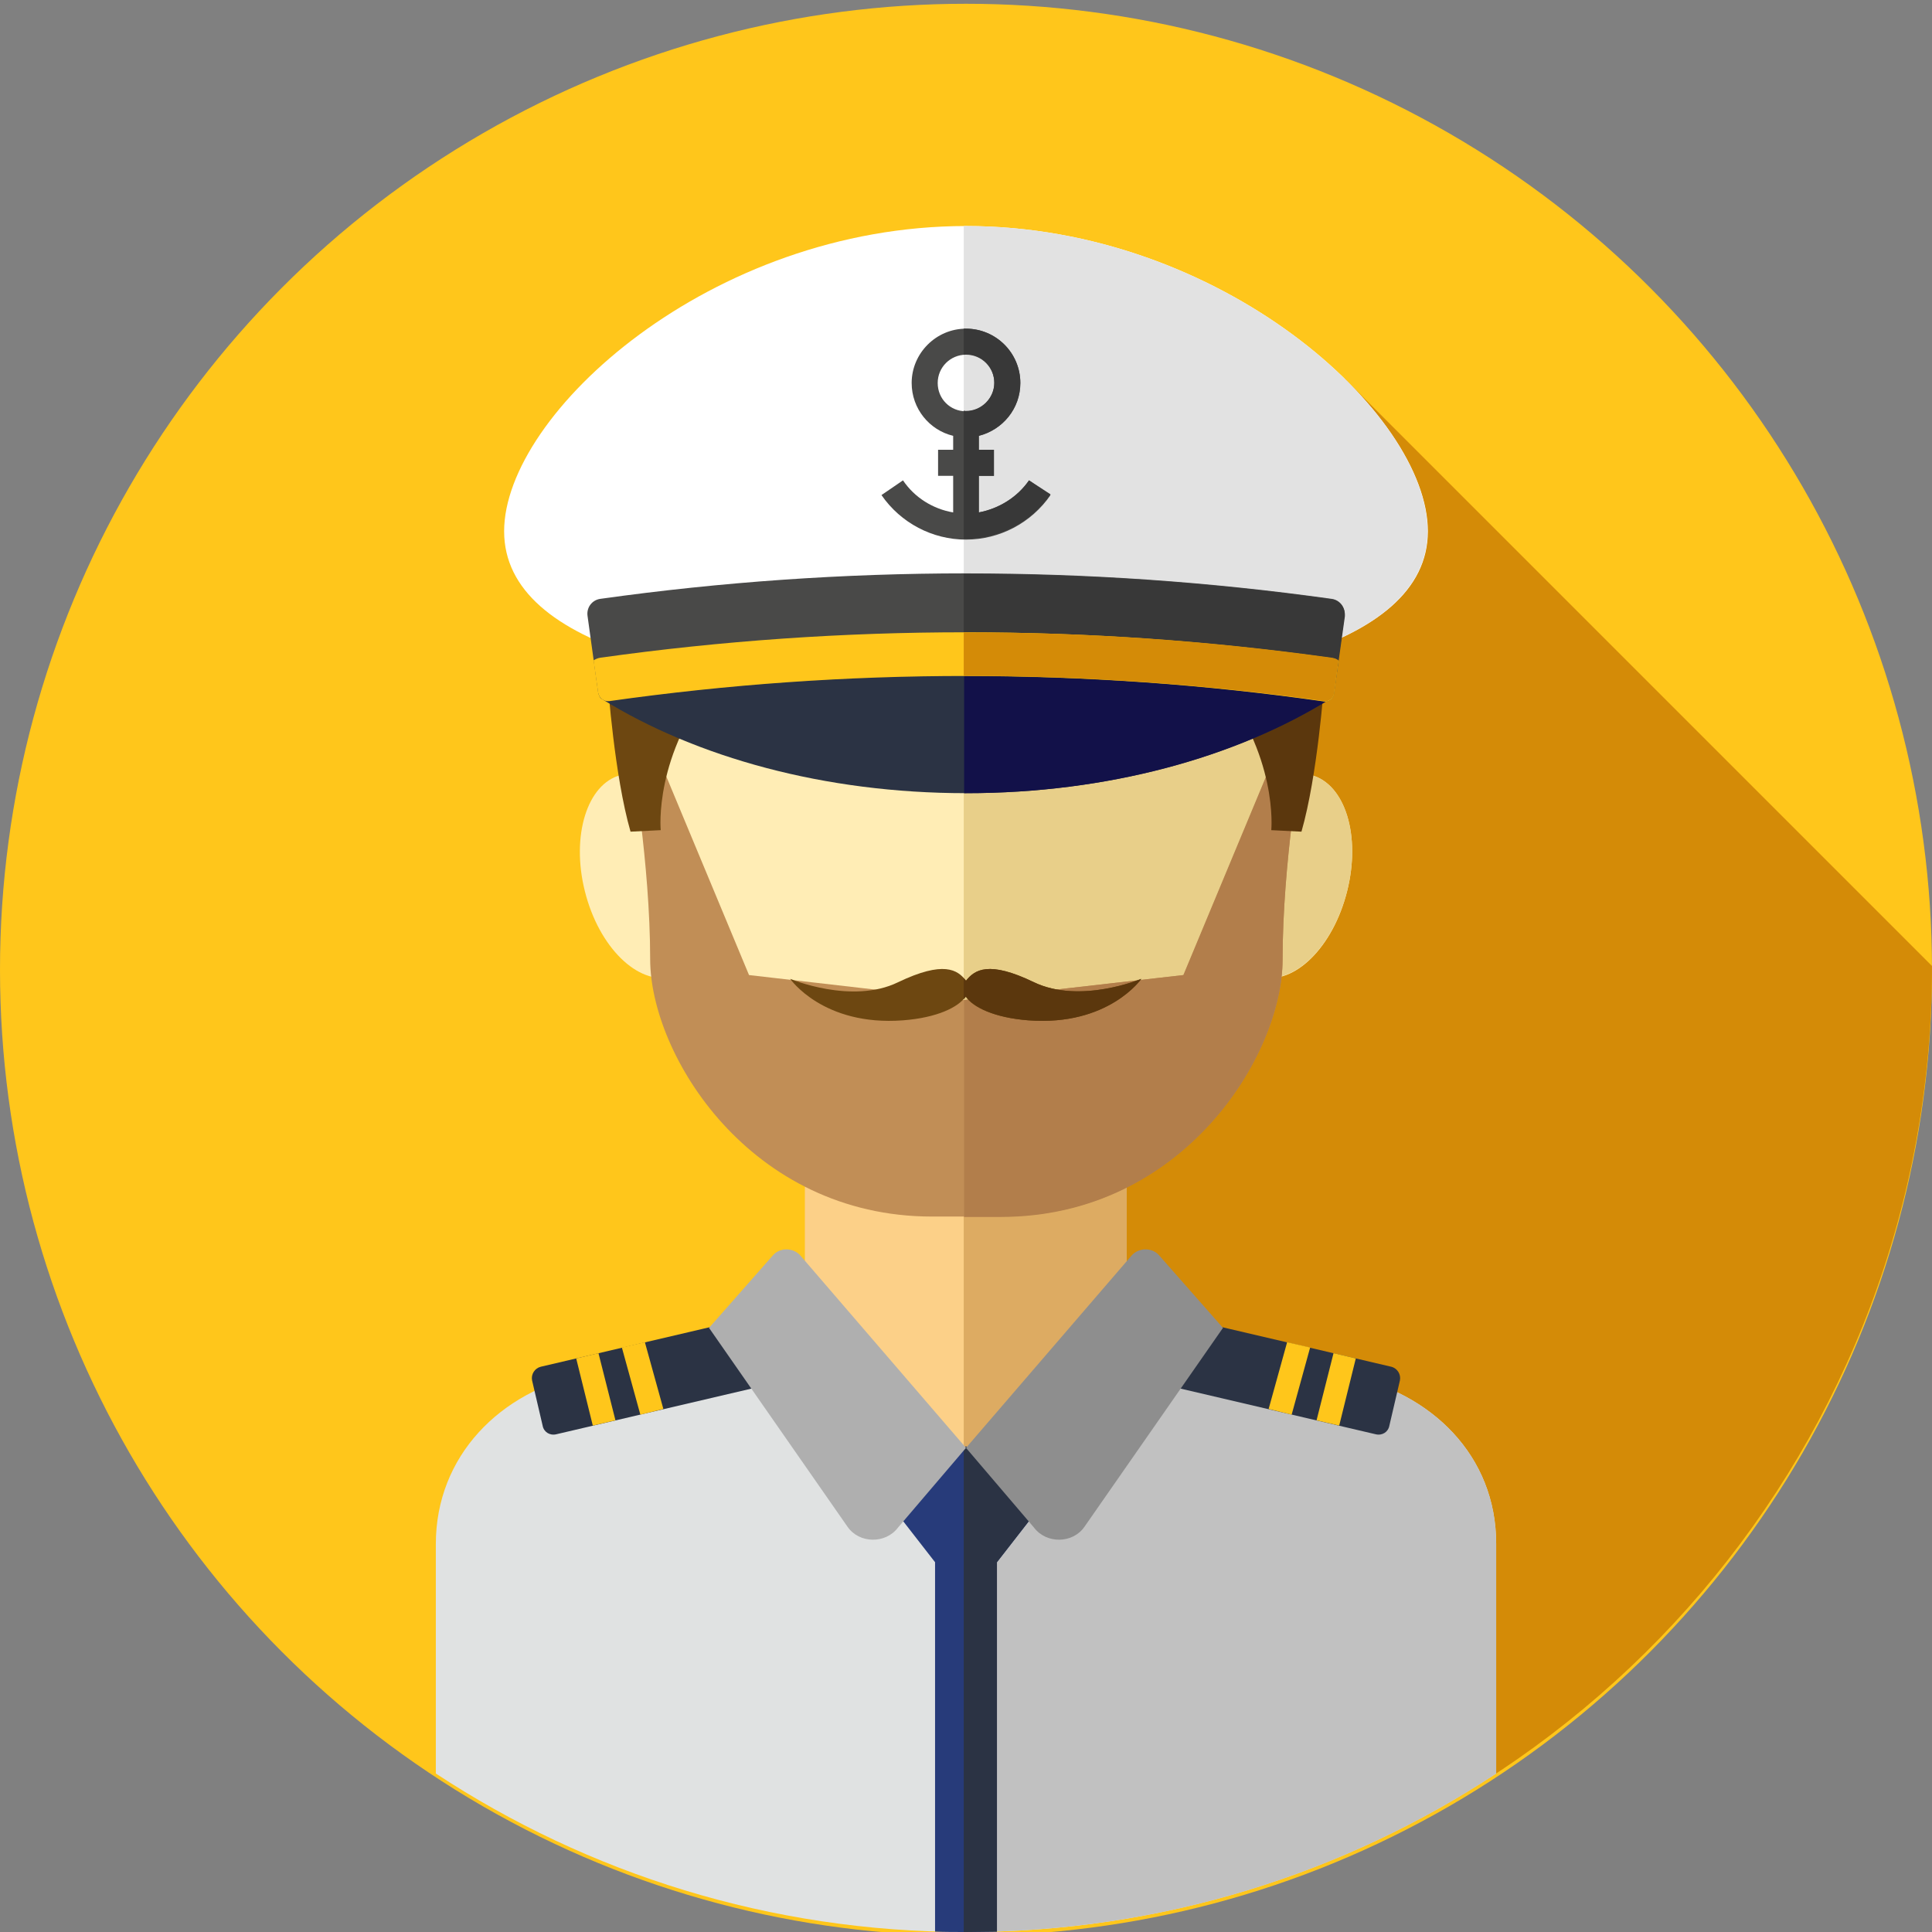 <?xml version="1.0" encoding="utf-8"?>
<!-- Generator: Adobe Illustrator 22.0.0, SVG Export Plug-In . SVG Version: 6.00 Build 0)  -->
<svg version="1.1" id="Layer_1" xmlns="http://www.w3.org/2000/svg" xmlns:xlink="http://www.w3.org/1999/xlink" x="0px" y="0px"
	 viewBox="0 0 512 512" style="enable-background:new 0 0 512 512;" xml:space="preserve">
<rect x="0" y="0" width="512" height="512" fill="#808080" stroke="none"/>
<style type="text/css">
	.st0{fill:#FFC61B;}
	.st1{fill:#D48B07;}
	.st2{fill:#FCD088;}
	.st3{fill:#DDAB62;}
	.st4{fill:#FFEDB5;}
	.st5{fill:#E8CF89;}
	.st6{fill:#C18E56;}
	.st7{fill:#B27E4B;}
	.st8{fill:#6D4711;}
	.st9{fill:#FFFFFF;}
	.st10{fill:#E2E2E2;}
	.st11{fill:#5B370D;}
	.st12{fill:#2B3344;}
	.st13{fill:#121149;}
	.st14{fill:#E0E2E2;}
	.st15{fill:#C1C1C1;}
	.st16{fill:#273B7A;}
	.st17{fill:#AFAFAF;}
	.st18{fill:#8E8E8E;}
	.st19{fill:#494948;}
	.st20{fill:#383838;}
</style>
<circle class="st0" cx="256" cy="257" r="256"/>
<path class="st1" d="M248.6,235.3l50.6,273C420,487.8,512,382.7,512,256L356.4,100.4L248.6,235.3z"/>
<rect x="213.3" y="292.2" class="st2" width="85.3" height="93.5"/>
<rect x="255.4" y="292.2" class="st3" width="43.2" height="93.5"/>
<path class="st4" d="M347.5,205.4c0.5-4.2,0.7-8.4,0.7-12.5c0-54-41.3-97.7-92.2-97.7s-92.2,43.8-92.2,97.7c0,4.1,0.2,8.3,0.7,12.5
	c-8.9,2.3-13.2,16.1-9.5,30.8c3.7,14.8,14,24.9,23,22.7c0.8-0.2,1.6-0.5,2.3-0.9c16.7,33.5,44.4,60.6,75.7,60.6s59-27.1,75.7-60.6
	c0.7,0.4,1.5,0.7,2.3,0.9c9,2.3,19.3-7.9,23-22.7C360.7,221.5,356.5,207.8,347.5,205.4z"/>
<path class="st5" d="M347.5,205.4c0.5-4.2,0.7-8.4,0.7-12.5c0-54-41.3-97.7-92.2-97.7c-0.2,0-0.4,0-0.6,0v223.3c0.2,0,0.4,0,0.6,0
	c31.3,0,59-27.1,75.7-60.6c0.7,0.4,1.5,0.7,2.3,0.9c9,2.3,19.3-7.9,23-22.7C360.7,221.5,356.5,207.8,347.5,205.4z"/>
<path class="st6" d="M198.5,258.4l-24.2-58.1h-7c0,0,5,28.5,5,53.9s26.5,68.2,74.7,68.2h18.2c48.2,0,74.7-42.7,74.7-68.2
	c0-25.5,5-53.9,5-53.9h-7l-24.2,58.1l-57.9,6.6L198.5,258.4z"/>
<path class="st7" d="M337.8,200.3l-24.2,58.1l-57.9,6.6l-0.2,0v57.5h9.7c48.2,0,74.7-42.7,74.7-68.2s5-53.9,5-53.9L337.8,200.3
	L337.8,200.3z"/>
<path class="st8" d="M161.1,181.1c0,0,1.7,24.4,6,39.3l8-0.4c0,0-2-20,14.9-40.4S161.1,181.1,161.1,181.1z"/>
<path class="st9" d="M378.4,140.8c0,31.2-54.9,42.9-122.5,42.9S133.6,172,133.6,140.8S188.4,59.9,256,59.9S378.4,109.6,378.4,140.8z
	"/>
<path class="st10" d="M256,59.9c-0.2,0-0.4,0-0.6,0v123.8c0.1,0,0.3,0,0.4,0c67.6,0,122.5-11.7,122.5-42.9
	C378.4,109.6,323.6,59.9,256,59.9z"/>
<path class="st11" d="M350.9,181.1c0,0-1.7,24.4-6,39.3l-8-0.4c0,0,2-20-14.9-40.4S350.9,181.1,350.9,181.1z"/>
<path class="st12" d="M256,210.2c37.5,0,71.5-9.5,96.3-24.9c1.9-1.2,1.1-4.1-1.2-18H160.8c-2.2,13.9-3.1,16.9-1.2,18
	C184.5,200.7,218.5,210.2,256,210.2z"/>
<path class="st13" d="M351.2,167.3h-95.7v42.9c0.2,0,0.4,0,0.6,0c37.5,0,71.5-9.5,96.3-24.9C354.2,184.1,353.4,181.2,351.2,167.3z"
	/>
<path class="st8" d="M274,260.3c-12-5.8-15.7-3.3-18-0.4c-2.2-2.9-5.9-5.4-18,0.4c-12.3,6-28.6-0.9-28.6-0.9s8.7,12.6,29.9,11
	c9.1-0.7,14.7-3.5,16.6-6.3c1.9,2.8,7.5,5.6,16.6,6.3c21.2,1.6,29.9-11,29.9-11S286.3,266.2,274,260.3z"/>
<path class="st11" d="M274,260.3c-12-5.8-15.7-3.3-18-0.4c-0.2-0.2-0.4-0.5-0.6-0.7v5.6c0.2-0.2,0.4-0.4,0.6-0.7
	c1.9,2.8,7.5,5.6,16.6,6.3c21.2,1.6,29.9-11,29.9-11S286.3,266.2,274,260.3z"/>
<path class="st14" d="M356.5,364.4l-43.9-12.2l-8.3-11.6c-1.5-2.2-4.3-3-6.7-2L256,384l-41.3-45.4c-2.4-1-5.2-0.3-6.7,1.9l-8.3,11.6
	L155.4,364c-22.9,4.6-39.9,21.9-39.9,45.2V470c40.3,26.5,88.6,42,140.5,42s100.2-15.5,140.5-42v-60.9
	C396.5,385.8,379.4,369,356.5,364.4z"/>
<path class="st15" d="M356.5,364.4l-43.9-12.2l-8.3-11.6c-1.5-2.2-4.3-3-6.7-2L256,384l-0.6-0.6V512c0.2,0,0.4,0,0.6,0
	c51.9,0,100.2-15.5,140.5-42v-60.9C396.5,385.8,379.4,369,356.5,364.4z"/>
<path class="st16" d="M237.3,400.5l10.5,13.5v97.9c2.7,0.1,5.4,0.1,8.2,0.1s5.5-0.1,8.2-0.1V414l10.5-13.5L256,383.3L237.3,400.5z"
	/>
<g>
	<path class="st12" d="M256,383.3l-0.6,0.5V512c0.2,0,0.4,0,0.6,0c2.7,0,5.5-0.1,8.2-0.1V414l10.5-13.5L256,383.3z"/>
	<path class="st12" d="M147.4,380.1l53-12.4c1.6-0.4,2.6-2,2.3-3.6l-2.8-12c-0.4-1.6-2-2.6-3.6-2.3l-53,12.4c-1.6,0.4-2.6,2-2.3,3.6
		l2.8,12C144.1,379.5,145.7,380.5,147.4,380.1z"/>
</g>
<g>
	<polygon class="st0" points="152.7,360 157.1,377.8 163.1,376.4 158.6,358.6 	"/>
	<polygon class="st0" points="164.8,357.1 169.7,374.9 175.8,373.4 170.9,355.7 	"/>
</g>
<path class="st12" d="M364.6,380.1l-53-12.4c-1.6-0.4-2.6-2-2.3-3.6l2.8-12c0.4-1.6,2-2.6,3.6-2.3l53,12.4c1.6,0.4,2.6,2,2.3,3.6
	l-2.8,12C367.9,379.5,366.3,380.5,364.6,380.1z"/>
<g>
	<polygon class="st0" points="359.3,360 354.9,377.8 348.9,376.4 353.4,358.6 	"/>
	<polygon class="st0" points="347.2,357.1 342.3,374.9 336.2,373.4 341.1,355.7 	"/>
</g>
<path class="st17" d="M256,383.7l-44-51.1c-1.9-2-5.3-2-7.1,0l-17,19.3l36.7,52.7c3.1,4.5,10.1,4.6,13.4,0.2L256,383.7z"/>
<path class="st18" d="M256,383.7l44-51.1c1.9-2,5.3-2,7.1,0l17,19.3l-36.7,52.7c-3.1,4.5-10.1,4.6-13.4,0.2L256,383.7z"/>
<path class="st19" d="M350.9,185.8c-62.8-8.9-126.6-8.9-189.4-0.1c-1.5,0.2-2.8-0.8-3-2.3c-0.9-6.7-1.9-13.5-2.8-20.2
	c-0.3-2.2,1.2-4.2,3.4-4.5c64.3-9,129.5-9,193.8,0c2.2,0.3,3.7,2.3,3.4,4.5c-1,6.9-1.9,13.7-2.9,20.6
	C353.3,185.1,352.1,186,350.9,185.8z"/>
<path class="st20" d="M352.9,158.8c-32.3-4.5-64.9-6.8-97.5-6.7v27.1c31.9,0,63.8,2.2,95.5,6.7c1.2,0.2,2.4-0.7,2.6-1.9
	c1-6.9,1.9-13.7,2.9-20.6C356.6,161.1,355.1,159.1,352.9,158.8z"/>
<path class="st0" d="M159.1,174.3c-0.7,0.1-1.3,0.4-1.8,0.7c0.4,2.8,0.8,5.6,1.2,8.5c0.2,1.5,1.6,2.5,3,2.3
	c62.8-8.9,126.6-8.9,189.4,0.1c1.2,0.2,2.4-0.7,2.6-1.9c0.4-3,0.8-5.9,1.2-8.9c-0.5-0.4-1.1-0.6-1.8-0.7
	C288.6,165.3,223.4,165.3,159.1,174.3z"/>
<path class="st1" d="M352.9,174.3c-32.3-4.5-64.9-6.8-97.5-6.7v11.5c31.9,0,63.8,2.2,95.5,6.7c1.2,0.2,2.4-0.7,2.6-1.9
	c0.4-3,0.8-5.9,1.2-8.9C354.2,174.6,353.6,174.4,352.9,174.3z"/>
<path class="st19" d="M272.7,127.3c-3.1,4.5-8,7.5-13.3,8.5v-9.7h4v-6.9h-4v-3.7c6.3-1.6,11-7.2,11-14c0-8-6.5-14.4-14.4-14.4
	s-14.4,6.5-14.4,14.4c0,6.8,4.7,12.5,11,14v3.7h-4v6.9h4v9.7c-5.3-0.9-10.2-3.9-13.3-8.5l-5.7,3.9c5.1,7.4,13.5,11.8,22.4,11.8
	s17.3-4.4,22.4-11.8L272.7,127.3z M248.5,101.5c0-4.2,3.4-7.5,7.5-7.5c4.2,0,7.5,3.4,7.5,7.5s-3.4,7.5-7.5,7.5
	C251.8,109,248.5,105.7,248.5,101.5z"/>
<path class="st20" d="M272.7,127.3c-3.1,4.5-8,7.5-13.3,8.5v-9.7h4v-6.9h-4v-3.7c6.3-1.6,11-7.2,11-14c0-8-6.5-14.4-14.4-14.4
	c-0.2,0-0.4,0-0.6,0V94c0.2,0,0.4-0.1,0.6-0.1c4.2,0,7.5,3.4,7.5,7.5s-3.4,7.5-7.5,7.5c-0.2,0-0.4,0-0.6-0.1v34c0.2,0,0.4,0,0.6,0
	c8.9,0,17.3-4.4,22.4-11.8L272.7,127.3z"/>
</svg>
